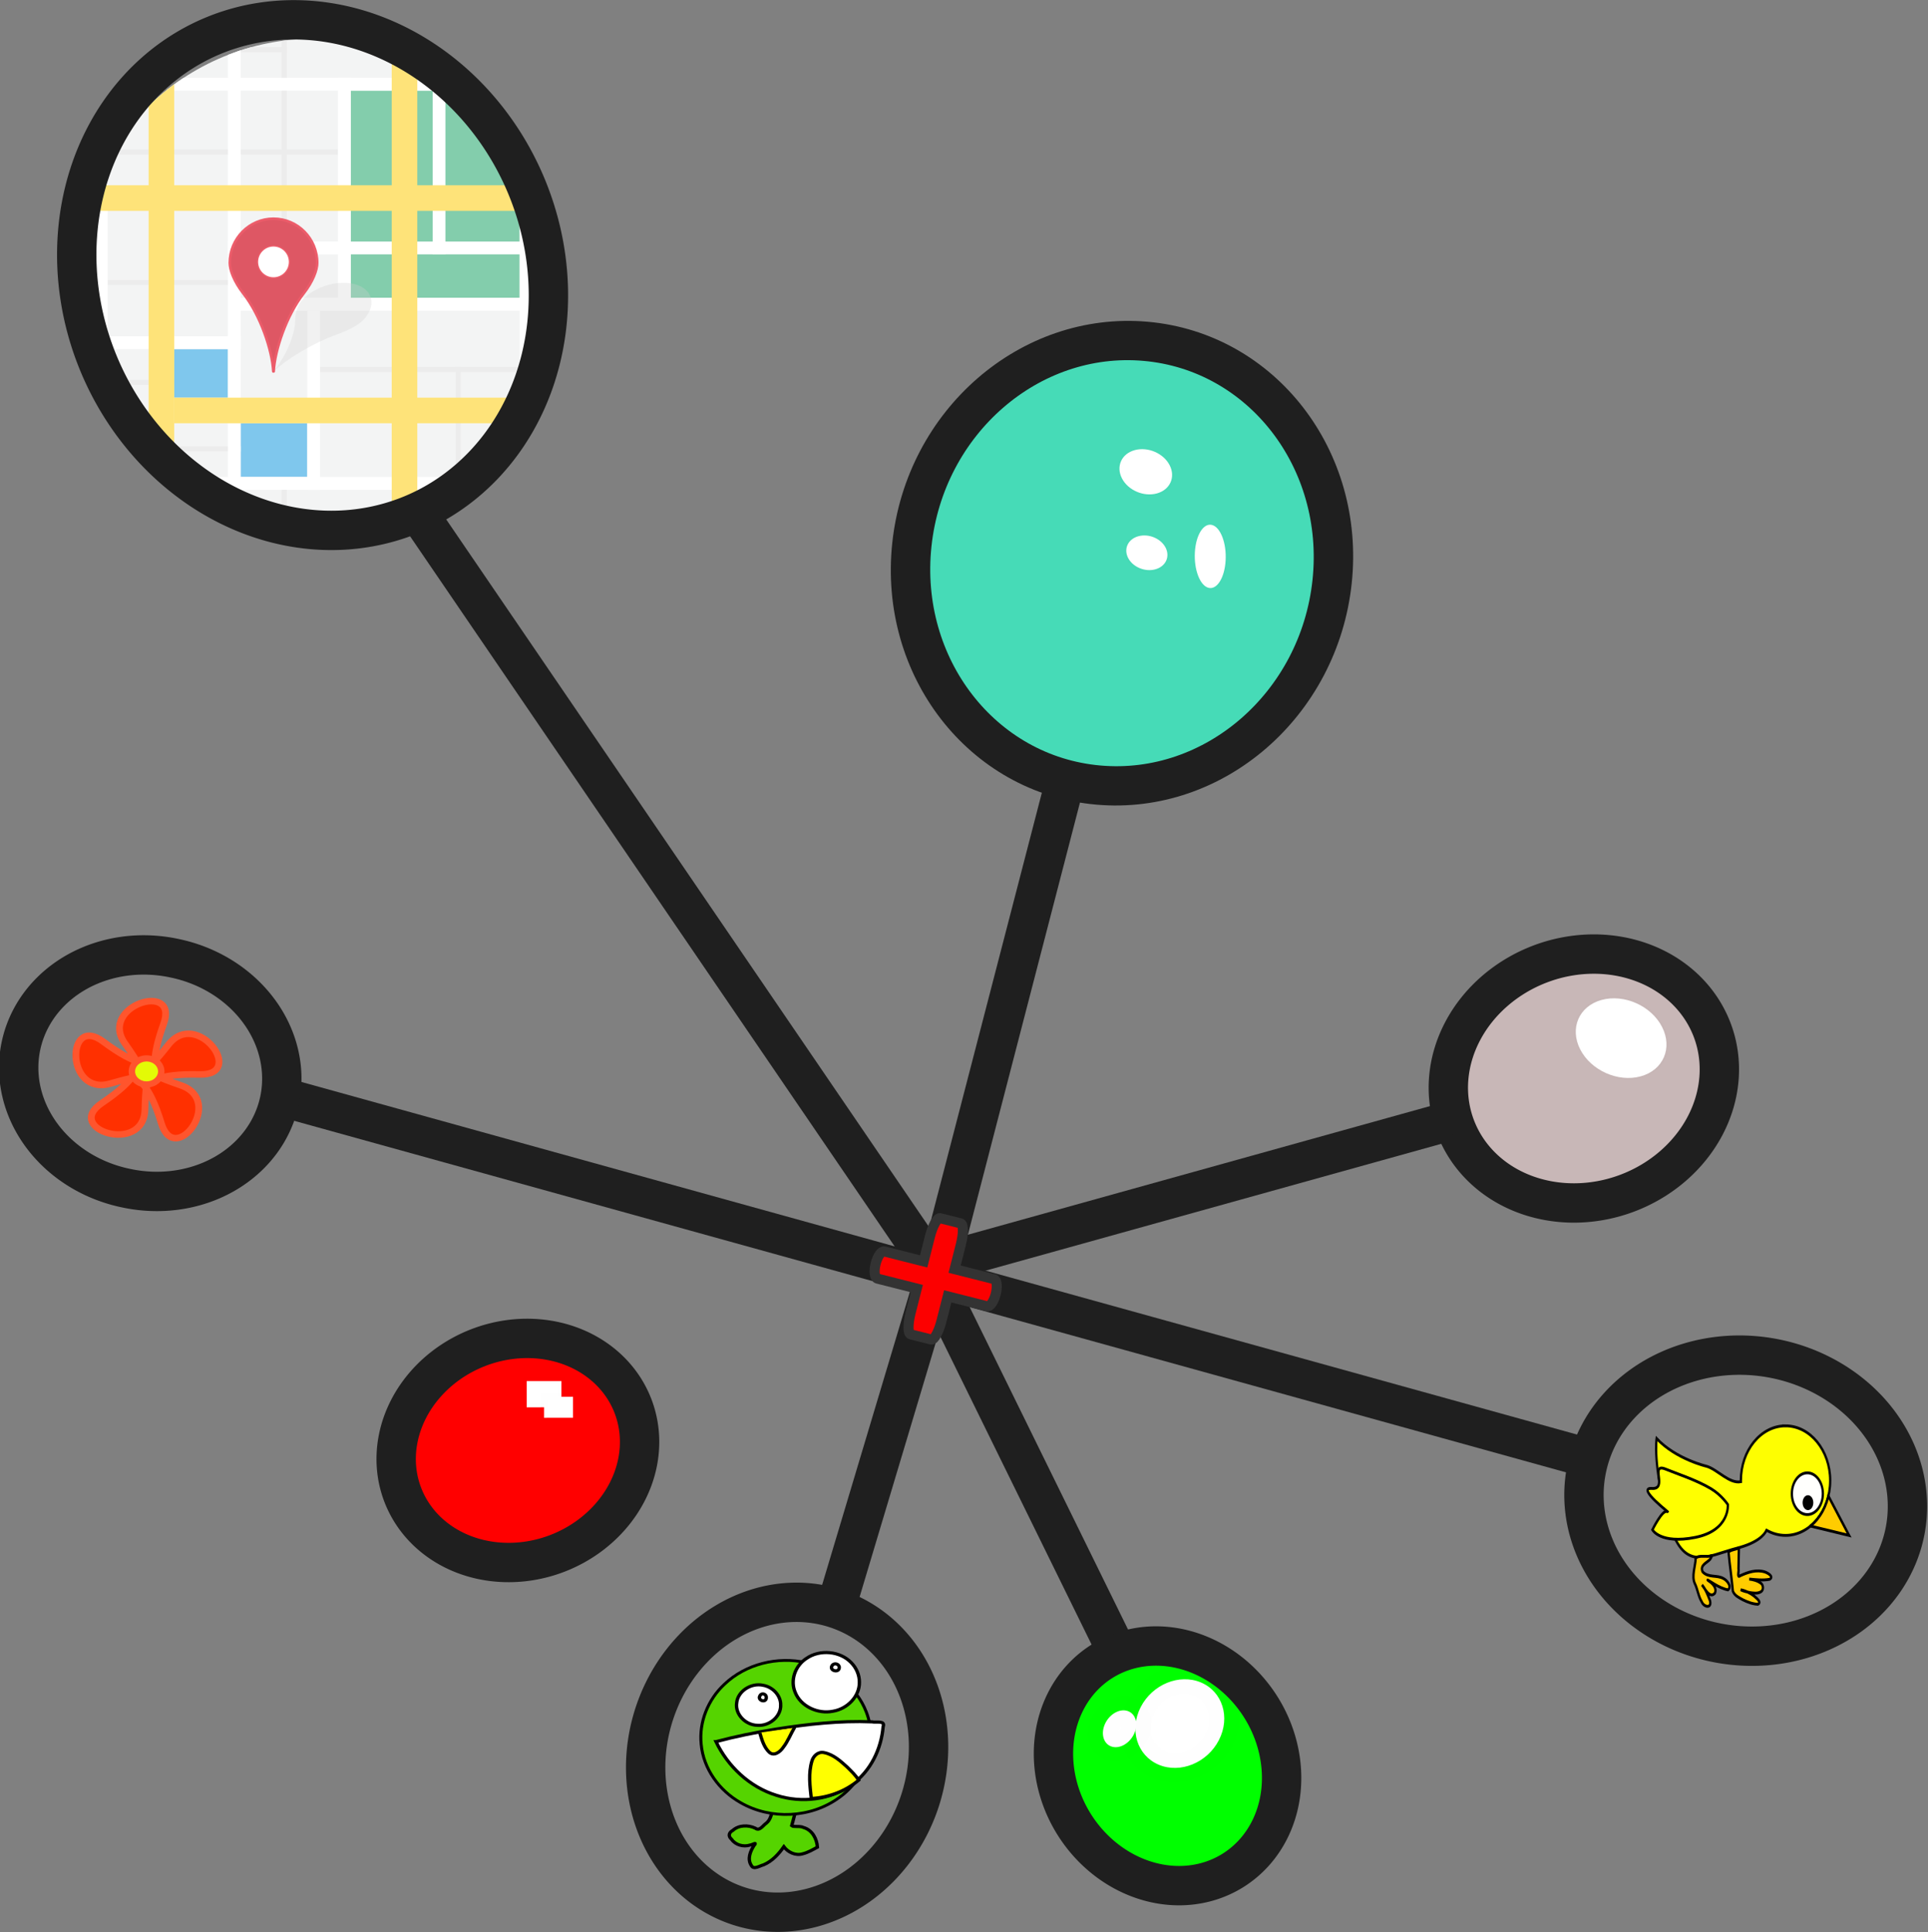 <?xml version="1.0" encoding="UTF-8" standalone="no"?>
<!-- Created with Inkscape (http://www.inkscape.org/) -->

<svg
   xmlns:dc="http://purl.org/dc/elements/1.1/"
   xmlns:cc="http://creativecommons.org/ns#"
   xmlns:rdf="http://www.w3.org/1999/02/22-rdf-syntax-ns#"
   xmlns:svg="http://www.w3.org/2000/svg"
   xmlns="http://www.w3.org/2000/svg"
   xmlns:sodipodi="http://sodipodi.sourceforge.net/DTD/sodipodi-0.dtd"
   xmlns:inkscape="http://www.inkscape.org/namespaces/inkscape"
   width="347.111"
   height="347.84"
   viewBox="0 0 97.963 98.168"
   version="1.1"
   id="svg8"
   inkscape:version="0.48.4 r9939"
   sodipodi:docname="envire_logo_graph.png">
  <rect x="0" y="0" width="97.963" height="98.168" fill="#808080" stroke="none"/>
  <defs
     id="defs2">
    <clipPath
       id="clipPath86">
      <path
         d="M 0,2055.1 H 2055.1 V 0 H 0 v 2055.1 z"
         id="path88"
         inkscape:connector-curvature="0" />
    </clipPath>
    <clipPath
       id="clipPath94">
      <path
         d="m 865.36,1005.8 h 384 v -347 h -384 v 347 z"
         id="path96"
         inkscape:connector-curvature="0" />
    </clipPath>
    <clipPath
       id="clipPath3927">
      <path
         transform="matrix(0.893,0,0,-0.902,632.34,2313.7)"
         d="m 1486.1,1425.8 a 1043.75,1033.85 0 1 1 -2087.5,0 1043.75,1033.85 0 1 1 2087.5,0 z"
         style="fill:none;stroke:#ffffff;stroke-width:103.88"
         id="path3929"
         inkscape:connector-curvature="0" />
    </clipPath>
  </defs>
  <sodipodi:namedview
     id="base"
     pagecolor="#ffffff"
     bordercolor="#666666"
     borderopacity="1.0"
     inkscape:pageopacity="0.0"
     inkscape:pageshadow="2"
     inkscape:zoom="0.9899495"
     inkscape:cx="302.16992"
     inkscape:cy="12.763658"
     inkscape:document-units="mm"
     inkscape:current-layer="g4575"
     showgrid="false"
     inkscape:window-width="1237"
     inkscape:window-height="1000"
     inkscape:window-x="1963"
     inkscape:window-y="24"
     inkscape:window-maximized="1"
     showguides="false"
     units="mm"
     fit-margin-top="0"
     fit-margin-left="0"
     fit-margin-right="0"
     fit-margin-bottom="0">
    <sodipodi:guide
       position="-73.928,-121.994"
       orientation="-0.707,0.707"
       id="guide17177"
       inkscape:locked="false" />
  </sodipodi:namedview>
  <g
     inkscape:label="Layer 1"
     inkscape:groupmode="layer"
     id="layer1"
     transform="translate(-4.496,-95.158)">
    <g
       id="g4575">
      <path
         inkscape:export-ydpi="90"
         inkscape:export-xdpi="90"
         inkscape:connector-curvature="0"
         id="path5415-4"
         d="m 52.274,160.797 14.741,30.01"
         style="fill:none;stroke:#1f1f1f;stroke-width:2;stroke-linecap:butt;stroke-linejoin:miter;stroke-miterlimit:4;stroke-opacity:1;stroke-dasharray:none" />
      <path
         inkscape:export-ydpi="90"
         inkscape:export-xdpi="90"
         inkscape:connector-curvature="0"
         id="path5415-5"
         d="m 19.047,150.955 32.221,8.93"
         style="fill:none;stroke:#1f1f1f;stroke-width:2;stroke-linecap:butt;stroke-linejoin:miter;stroke-miterlimit:4;stroke-opacity:1;stroke-dasharray:none" />
      <path
         inkscape:export-ydpi="90"
         inkscape:export-xdpi="90"
         d="m 32.846,174.068 a 5.6,6.268 68.683 1 1 -4.072,-10.434 5.6,6.268 68.683 1 1 4.072,10.434 z"
         style="fill:#ff0000;fill-opacity:1;stroke:#1f1f1f;stroke-width:2;stroke-miterlimit:4;stroke-opacity:1;stroke-dasharray:none"
         id="path2890"
         inkscape:connector-curvature="0" />
      <path
         inkscape:export-ydpi="90"
         inkscape:export-xdpi="90"
         d="m 68.414,121.279 a 6.728,6.011 59.803 1 1 -10.391,6.047 6.728,6.011 59.803 1 1 10.391,-6.047 z"
         style="fill:#46dbb7;fill-opacity:1;stroke:#000000;stroke-width:2.7;stroke-miterlimit:4;stroke-dasharray:none"
         id="path2892"
         inkscape:connector-curvature="0" />
      <path
         inkscape:export-ydpi="90"
         inkscape:export-xdpi="90"
         d="m 51.247,186.627 a 7.102,7.949 17.946 1 1 -13.514,-4.377 7.102,7.949 17.946 1 1 13.514,4.377 z"
         style="fill:none;stroke:#1f1f1f;stroke-width:2;stroke-miterlimit:4;stroke-opacity:1;stroke-dasharray:none"
         id="path2894"
         inkscape:connector-curvature="0" />
      <path
         inkscape:export-ydpi="90"
         inkscape:export-xdpi="90"
         d="m 87.143,155.792 a 6.228,6.971 69.605 1 1 -4.341,-11.676 6.228,6.971 69.605 1 1 4.341,11.676 z"
         style="fill:#c8b7b7;stroke:#1f1f1f;stroke-width:2;stroke-miterlimit:4;stroke-opacity:1;stroke-dasharray:none"
         id="path2896"
         inkscape:connector-curvature="0" />
      <path
         inkscape:export-ydpi="90"
         inkscape:export-xdpi="90"
         d="m 91.981,178.667 a 8.244,7.366 10.058 1 1 2.573,-14.505 8.244,7.366 10.058 0 1 -2.573,14.505 z"
         style="fill:none;stroke:#1f1f1f;stroke-width:2;stroke-miterlimit:4;stroke-opacity:1;stroke-dasharray:none"
         id="path2898"
         inkscape:connector-curvature="0" />
      <path
         inkscape:export-ydpi="90"
         inkscape:export-xdpi="90"
         inkscape:connector-curvature="0"
         id="path5409"
         d="m 23.349,117.724 28.775,42.167 6.943,-26.773"
         style="fill:none;stroke:#1f1f1f;stroke-width:2;stroke-linecap:butt;stroke-linejoin:miter;stroke-miterlimit:4;stroke-opacity:1;stroke-dasharray:none" />
      <path
         sodipodi:nodetypes="ccc"
         inkscape:export-ydpi="90"
         inkscape:export-xdpi="90"
         inkscape:connector-curvature="0"
         id="path5411"
         d="m 78.132,152.121 -25.925,7.216 -5.371,17.936"
         style="fill:none;stroke:#1f1f1f;stroke-width:2;stroke-linecap:butt;stroke-linejoin:miter;stroke-miterlimit:4;stroke-opacity:1;stroke-dasharray:none" />
      <path
         inkscape:export-ydpi="90"
         inkscape:export-xdpi="90"
         inkscape:connector-curvature="0"
         id="path5415"
         d="m 52.835,160.27 32.221,8.93"
         style="fill:none;stroke:#1f1f1f;stroke-width:2;stroke-linecap:butt;stroke-linejoin:miter;stroke-miterlimit:4;stroke-opacity:1;stroke-dasharray:none" />
      <ellipse
         inkscape:export-ydpi="90"
         inkscape:export-xdpi="90"
         transform="matrix(0.996,0.088,-0.106,0.994,0.564,1.693)"
         style="color:#000000;fill:#46dbb7;fill-opacity:1;stroke:#1f1f1f;stroke-width:2;stroke-miterlimit:4;stroke-opacity:1;stroke-dasharray:none"
         id="path3183"
         cx="73.563"
         cy="116.303"
         rx="10.719"
         ry="11.341"
         d="m 84.282,116.303 c 0,6.263 -4.799,11.341 -10.719,11.341 -5.92,0 -10.719,-5.077 -10.719,-11.341 0,-6.263 4.799,-11.341 10.719,-11.341 5.92,0 10.719,5.077 10.719,11.341 z"
         sodipodi:cx="73.562958"
         sodipodi:cy="116.30291"
         sodipodi:rx="10.719218"
         sodipodi:ry="11.340844" />
      <rect
         inkscape:export-ydpi="90"
         inkscape:export-xdpi="90"
         transform="matrix(1,-1.6205897e-4,1.9701211e-4,1,0,0)"
         x="31.225"
         y="165.331"
         width="1.764"
         height="1.333"
         style="color:#000000;fill:#ffffff;stroke:#000000;stroke-width:0.353;stroke-opacity:0.004"
         id="rect3233" />
      <rect
         inkscape:export-ydpi="90"
         inkscape:export-xdpi="90"
         transform="matrix(1,-1.6205897e-4,1.9701211e-4,1,0,0)"
         x="32.107"
         y="166.131"
         width="1.47"
         height="1.066"
         style="color:#000000;fill:#ffffff;stroke:#000000;stroke-width:0.353;stroke-opacity:0.004"
         id="rect3235" />
      <g
         inkscape:export-ydpi="90"
         inkscape:export-xdpi="90"
         transform="translate(-2.646,-5.821)"
         id="g17292"
         style="stroke-width:1.5;stroke-miterlimit:4;stroke-dasharray:none">
        <path
           inkscape:connector-curvature="0"
           id="path2888"
           style="fill:#00ff00;fill-opacity:1;stroke:#1f1f1f;stroke-width:2;stroke-miterlimit:4;stroke-opacity:1;stroke-dasharray:none"
           d="m 71.213,187.724 a 6.268,5.6 57.965 1 1 -9.495,5.941 6.268,5.6 57.965 1 1 9.495,-5.941 z"
           inkscape:export-xdpi="90"
           inkscape:export-ydpi="90" />
        <ellipse
           transform="matrix(0.922,0.388,-0.456,0.89,-1.129,0.564)"
           style="color:#000000;fill:#ffffff;stroke:#000000;stroke-width:1.502;stroke-miterlimit:4;stroke-opacity:0.004;stroke-dasharray:none"
           id="path3666"
           cx="146.801"
           cy="147.22"
           rx="2.156"
           ry="2.349"
           inkscape:export-xdpi="90"
           inkscape:export-ydpi="90"
           d="m 148.957,147.22 c 0,1.297 -0.965,2.349 -2.156,2.349 -1.191,0 -2.156,-1.051 -2.156,-2.349 0,-1.297 0.965,-2.349 2.156,-2.349 1.191,0 2.156,1.051 2.156,2.349 z"
           sodipodi:cx="146.80122"
           sodipodi:cy="147.22043"
           sodipodi:rx="2.1558955"
           sodipodi:ry="2.3485539" />
        <ellipse
           transform="matrix(0.922,0.388,-0.456,0.89,-1.129,0.564)"
           style="color:#000000;fill:#ffffff;stroke:#000000;stroke-width:1.502;stroke-miterlimit:4;stroke-opacity:0.004;stroke-dasharray:none"
           id="path3670"
           cx="144.191"
           cy="148.654"
           rx="0.776"
           ry="0.996"
           inkscape:export-xdpi="90"
           inkscape:export-ydpi="90"
           d="m 144.967,148.654 c 0,0.55 -0.347,0.996 -0.776,0.996 -0.429,0 -0.776,-0.446 -0.776,-0.996 0,-0.55 0.347,-0.996 0.776,-0.996 0.429,0 0.776,0.446 0.776,0.996 z"
           sodipodi:cx="144.19073"
           sodipodi:cy="148.65387"
           sodipodi:rx="0.77612227"
           sodipodi:ry="0.99635619" />
      </g>
      <ellipse
         inkscape:export-ydpi="90"
         inkscape:export-xdpi="90"
         transform="matrix(0.964,-0.265,0.456,0.89,0,1.693)"
         ry="2.181"
         rx="2.157"
         cy="167.517"
         cx="10.87"
         id="path3704"
         style="color:#000000;fill:#ffffff;stroke:#000000;stroke-width:0.204;stroke-opacity:0.004"
         d="m 13.027,167.517 c 0,1.205 -0.966,2.181 -2.157,2.181 -1.191,0 -2.157,-0.976 -2.157,-2.181 0,-1.205 0.966,-2.181 2.157,-2.181 1.191,0 2.157,0.976 2.157,2.181 z"
         sodipodi:cx="10.870353"
         sodipodi:cy="167.51675"
         sodipodi:rx="2.1567152"
         sodipodi:ry="2.180959" />
      <ellipse
         inkscape:export-ydpi="90"
         inkscape:export-xdpi="90"
         transform="matrix(0.966,0.26,-0.058,0.998,0.564,1.693)"
         ry="1.599"
         rx="0.809"
         cy="102.725"
         cx="73.896"
         id="path3706"
         style="color:#000000;fill:#ffffff;stroke:#000000;stroke-width:0.204;stroke-opacity:0.004"
         d="m 74.704,102.725 c 0,0.883 -0.362,1.599 -0.809,1.599 -0.447,0 -0.809,-0.716 -0.809,-1.599 0,-0.883 0.362,-1.599 0.809,-1.599 0.447,0 0.809,0.716 0.809,1.599 z"
         sodipodi:cx="73.895699"
         sodipodi:cy="102.72457"
         sodipodi:rx="0.80876821"
         sodipodi:ry="1.5993699" />
      <ellipse
         inkscape:export-ydpi="90"
         inkscape:export-xdpi="90"
         transform="matrix(0.964,-0.265,0.456,0.89,0.564,1.693)"
         ry="0.945"
         rx="0.988"
         cy="136.553"
         cx="-0.066"
         id="path3710"
         style="color:#000000;fill:#ffffff;stroke:#000000;stroke-width:0.204;stroke-opacity:0.004"
         d="m 0.923,136.553 c 0,0.522 -0.443,0.945 -0.988,0.945 -0.546,0 -0.988,-0.423 -0.988,-0.945 0,-0.522 0.443,-0.945 0.988,-0.945 0.546,0 0.988,0.423 0.988,0.945 z"
         sodipodi:cx="-0.065609291"
         sodipodi:cy="136.55264"
         sodipodi:rx="0.98849452"
         sodipodi:ry="0.94508219" />
      <ellipse
         inkscape:export-ydpi="90"
         inkscape:export-xdpi="90"
         transform="matrix(0.964,-0.265,0.456,0.89,0.564,1.693)"
         ry="1.236"
         rx="1.258"
         cy="132.485"
         cx="1.802"
         id="path3712"
         style="color:#000000;fill:#ffffff;stroke:#000000;stroke-width:0.204;stroke-opacity:0.004"
         d="m 3.061,132.485 c 0,0.683 -0.563,1.236 -1.258,1.236 -0.695,0 -1.258,-0.553 -1.258,-1.236 0,-0.683 0.563,-1.236 1.258,-1.236 0.695,0 1.258,0.553 1.258,1.236 z"
         sodipodi:cx="1.8024194"
         sodipodi:cy="132.48509"
         sodipodi:rx="1.2580839"
         sodipodi:ry="1.2358768" />
      <path
         inkscape:export-ydpi="90"
         inkscape:export-xdpi="90"
         d="m 51.821,163.216 c 0.148,0.016 0.374,-0.399 0.513,-0.946 l 0.317,-1.249 1.998,0.505 c 0.148,0.038 0.345,-0.239 0.441,-0.623 0.097,-0.383 0.057,-0.721 -0.091,-0.759 l -1.998,-0.505 0.316,-1.247 c 0.142,-0.561 0.138,-1.043 -0.011,-1.079 l -1.039,-0.262 c -0.147,-0.037 -0.381,0.383 -0.524,0.945 l -0.315,1.248 -1.998,-0.505 c -0.147,-0.037 -0.345,0.241 -0.442,0.623 -0.097,0.383 -0.055,0.721 0.092,0.758 l 1.998,0.505 -0.316,1.247 c -0.142,0.561 -0.138,1.042 0.009,1.08 l 1.039,0.262 c 0.004,5.3e-4 0.008,0.002 0.011,0.002 z"
         style="fill:#fc0000;fill-rule:evenodd;stroke:#333333;stroke-width:0.511;stroke-linecap:round;stroke-miterlimit:4;stroke-opacity:1;stroke-dasharray:none"
         id="path2471"
         inkscape:connector-curvature="0" />
      <path
         inkscape:export-ydpi="90"
         inkscape:export-xdpi="90"
         d="m 10.899,155.523 a 6.68,5.969 11.909 1 1 2.463,-11.681 6.68,5.969 11.909 1 1 -2.463,11.681 z"
         style="fill:none;stroke:#1f1f1f;stroke-width:2;stroke-miterlimit:4;stroke-opacity:1;stroke-dasharray:none"
         id="path2890-2"
         inkscape:connector-curvature="0" />
      <g
         inkscape:export-ydpi="90"
         inkscape:export-xdpi="90"
         transform="translate(2.822,19.262)"
         id="g17287">
        <g
           transform="matrix(0.013,0,0,-0.013,4.46,102.931)"
           id="g10">
          <g
             id="g3933"
             transform="translate(-11.72,-31.254)">
            <g
               clip-path="url(#clipPath3927)"
               id="g3869">
              <path
                 d="m 28.364,2026.8 h 2000 V 26.8 h -2000 z"
                 style="fill:#f3f4f4;fill-rule:evenodd"
                 id="path12"
                 inkscape:connector-curvature="0" />
              <path
                 d="m 478.36,746.75 h 210 v -190 h -210 z"
                 style="fill:#7fc7ed;fill-rule:evenodd"
                 id="path14"
                 inkscape:connector-curvature="0" />
              <path
                 d="m 1878.4,196.75 h 150 v -170 h -150 z"
                 style="fill:#7fc7ed;fill-rule:evenodd"
                 id="path16"
                 inkscape:connector-curvature="0" />
              <path
                 d="m 738.36,456.75 h 260 V 247.08 h -260 z"
                 style="fill:#7fc7ed;fill-rule:evenodd"
                 id="path18"
                 inkscape:connector-curvature="0" />
              <path
                 d="m 1538.4,2026.8 h 290 v -220 h -290 z"
                 style="fill:#7fc7ed;fill-rule:evenodd"
                 id="path20"
                 inkscape:connector-curvature="0" />
              <path
                 d="m 1168.4,1756.8 h 660 v -810 h -660 z"
                 style="fill:#83cdac;fill-rule:evenodd"
                 id="path22"
                 inkscape:connector-curvature="0" />
              <path
                 d="m 28.364,1756.8 h 140 v -960 h -140 z"
                 style="fill:#83cdac;fill-rule:evenodd"
                 id="path24"
                 inkscape:connector-curvature="0" />
              <path
                 d="m 478.36,196.75 h 210 v -170 h -210 z"
                 style="fill:#83cdac;fill-rule:evenodd"
                 id="path26"
                 inkscape:connector-curvature="0" />
              <path
                 d="m 1118.4,1506.8 h -950 v 20 h 950 z"
                 style="fill:#ececec;fill-rule:evenodd"
                 id="path28"
                 inkscape:connector-curvature="0" />
              <path
                 d="m 738.36,996.75 h -570 v 20 h 570 z"
                 style="fill:#ececec;fill-rule:evenodd"
                 id="path30"
                 inkscape:connector-curvature="0" />
              <path
                 d="m 918.36,1906.8 h -890 v 20 h 890 z"
                 style="fill:#ececec;fill-rule:evenodd"
                 id="path32"
                 inkscape:connector-curvature="0" />
              <path
                 d="m 478.36,606.75 h -450 v 20 h 450 z"
                 style="fill:#ececec;fill-rule:evenodd"
                 id="path34"
                 inkscape:connector-curvature="0" />
              <path
                 d="m 2028.4,1586.8 h -150 v 20 h 150 z"
                 style="fill:#ececec;fill-rule:evenodd"
                 id="path36"
                 inkscape:connector-curvature="0" />
              <path
                 d="m 2028.4,1016.8 h -150 v 20 h 150 z"
                 style="fill:#ececec;fill-rule:evenodd"
                 id="path38"
                 inkscape:connector-curvature="0" />
              <path
                 d="m 2028.4,766.75 h -150 v 20 h 150 z"
                 style="fill:#ececec;fill-rule:evenodd"
                 id="path40"
                 inkscape:connector-curvature="0" />
              <path
                 d="m 738.36,346.75 h -710 v 20 h 710 z"
                 style="fill:#ececec;fill-rule:evenodd"
                 id="path42"
                 inkscape:connector-curvature="0" />
              <path
                 d="m 1828.4,656.75 h -780 v 20 h 780 z"
                 style="fill:#ececec;fill-rule:evenodd"
                 id="path44"
                 inkscape:connector-curvature="0" />
              <path
                 d="m 898.36,2026.8 h 20 v -910 h -20 z"
                 style="fill:#ececec;fill-rule:evenodd"
                 id="path46"
                 inkscape:connector-curvature="0" />
              <path
                 d="m 898.36,196.75 h 20 v -170 h -20 z"
                 style="fill:#ececec;fill-rule:evenodd"
                 id="path48"
                 inkscape:connector-curvature="0" />
              <path
                 d="m 1578.4,676.75 h 20 v -430 h -20 z"
                 style="fill:#ececec;fill-rule:evenodd"
                 id="path50"
                 inkscape:connector-curvature="0" />
              <path
                 d="M 2028.4,1756.8 H 28.4 v 50 h 2000 z"
                 style="fill:#ffffff;fill-rule:evenodd"
                 id="path52"
                 inkscape:connector-curvature="0" />
              <path
                 d="m 738.36,746.75 h -710 v 50 h 710 z"
                 style="fill:#ffffff;fill-rule:evenodd"
                 id="path54"
                 inkscape:connector-curvature="0" />
              <path
                 d="m 1878.4,896.75 h -1147 v 50 h 1147 z"
                 style="fill:#ffffff;fill-rule:evenodd"
                 id="path56"
                 inkscape:connector-curvature="0" />
              <path
                 d="M 2028.4,196.75 H 28.4 v 50 h 2000 z"
                 style="fill:#ffffff;fill-rule:evenodd"
                 id="path58"
                 inkscape:connector-curvature="0" />
              <path
                 d="m 2028.4,1116.8 h -1340 v 50 h 1340 z"
                 style="fill:#ffffff;fill-rule:evenodd"
                 id="path60"
                 inkscape:connector-curvature="0" />
              <path
                 d="m 168.36,2026.8 h 50 V 26.8 h -50 z"
                 style="fill:#ffffff;fill-rule:evenodd"
                 id="path62"
                 inkscape:connector-curvature="0" />
              <path
                 d="m 1828.4,2026.8 h 50 V 26.8 h -50 z"
                 style="fill:#ffffff;fill-rule:evenodd"
                 id="path64"
                 inkscape:connector-curvature="0" />
              <path
                 d="m 688.36,2026.8 h 50 V 26.8 h -50 z"
                 style="fill:#ffffff;fill-rule:evenodd"
                 id="path66"
                 inkscape:connector-curvature="0" />
              <path
                 d="m 1118.4,1806.8 h 50 v -910 h -50 z"
                 style="fill:#ffffff;fill-rule:evenodd"
                 id="path68"
                 inkscape:connector-curvature="0" />
              <path
                 d="m 998.36,896.75 h 50 v -700 h -50 z"
                 style="fill:#ffffff;fill-rule:evenodd"
                 id="path70"
                 inkscape:connector-curvature="0" />
              <path
                 d="m 1488.4,2026.8 h 50 v -910 h -50 z"
                 style="fill:#ffffff;fill-rule:evenodd"
                 id="path72"
                 inkscape:connector-curvature="0" />
              <path
                 d="m 378.36,2026.8 h 100 V 26.8 h -100 z"
                 style="fill:#fee379;fill-rule:evenodd"
                 id="path74"
                 inkscape:connector-curvature="0" />
              <path
                 d="m 1328.4,2026.8 h 100 V 26.8 h -100 z"
                 style="fill:#fee379;fill-rule:evenodd"
                 id="path76"
                 inkscape:connector-curvature="0" />
              <path
                 d="M 2028.4,1286.8 H 28.4 v 100 h 2000 z"
                 style="fill:#fee379;fill-rule:evenodd"
                 id="path78"
                 inkscape:connector-curvature="0" />
              <path
                 d="m 2027.4,456.75 h -1549 v 100 h 1549 z"
                 style="fill:#fee379;fill-rule:evenodd"
                 id="path80"
                 inkscape:connector-curvature="0" />
              <g
                 id="g82">
                <g
                   clip-path="url(#clipPath86)"
                   id="g84">
                  <g
                     id="g90">
                    <g
                       id="g98">
                      <g
                         clip-path="url(#clipPath94)"
                         style="opacity:0.3"
                         id="g100">
                        <g
                           transform="translate(866.57,658.75)"
                           id="g102">
                          <path
                             d="m 0,0 c 48.69,46.36 154.72,112.35 247.51,144.89 50.55,17.73 86.91,39.46 101.97,55.07 52.3,54.2 41.88,116.38 -23.29,138.89 -65.17,22.5 -160.41,-3.19 -212.71,-57.4 C 98.41,265.85 85.14,236.14 84.75,201.09 84.05,136.75 41.55,48.83 -1.21,0.42 z"
                             style="fill:#d0d0d0"
                             id="path104"
                             inkscape:connector-curvature="0" />
                        </g>
                      </g>
                    </g>
                  </g>
                  <g
                     transform="translate(867.24,659.29)"
                     id="g106">
                    <path
                       d="m 0,0 c 4.29,83.52 50.31,219.18 117.02,304.56 36.34,46.52 53.06,91.85 53.06,119.36 0,95.54 -76.54,173 -170.96,173 -94.42,0 -170.96,-77.46 -170.96,-173 0,-27.51 16.72,-72.84 53.06,-119.36 C -52.07,219.18 -6.05,83.52 -1.76,0 z"
                       style="fill:#de5764"
                       id="path108"
                       inkscape:connector-curvature="0" />
                  </g>
                  <g
                     transform="translate(867.24,659.29)"
                     id="g110">
                    <path
                       d="m 0,0 c 4.29,83.52 50.31,219.18 117.02,304.56 36.34,46.52 53.06,91.85 53.06,119.36 0,95.54 -76.54,173 -170.96,173 -94.42,0 -170.96,-77.46 -170.96,-173 0,-27.51 16.72,-72.84 53.06,-119.36 C -52.07,219.18 -6.05,83.52 -1.76,0 z"
                       style="fill:none;stroke:#ec5c6a;stroke-width:10;stroke-linecap:round;stroke-linejoin:round;stroke-miterlimit:10"
                       id="path112"
                       inkscape:connector-curvature="0" />
                  </g>
                  <g
                     transform="translate(803.86,1087.3)"
                     id="g114">
                    <path
                       d="M 0,0 C 0,34.52 27.98,62.5 62.5,62.5 97.02,62.5 125,34.52 125,0 125,-34.52 97.02,-62.5 62.5,-62.5 27.98,-62.5 0,-34.52 0,0"
                       style="fill:#ffffff;fill-rule:evenodd"
                       id="path116"
                       inkscape:connector-curvature="0" />
                  </g>
                  <g
                     transform="translate(803.86,1087.3)"
                     id="g118">
                    <path
                       d="M 0,0 C 0,34.52 27.98,62.5 62.5,62.5 97.02,62.5 125,34.52 125,0 125,-34.52 97.02,-62.5 62.5,-62.5 27.98,-62.5 0,-34.52 0,0 z"
                       style="fill:none;stroke:#ec5c6a;stroke-width:5;stroke-linecap:round;stroke-linejoin:round;stroke-miterlimit:10"
                       id="path120"
                       inkscape:connector-curvature="0" />
                  </g>
                </g>
              </g>
            </g>
          </g>
        </g>
        <path
           inkscape:connector-curvature="0"
           id="path2886"
           style="fill:none;stroke:#1f1f1f;stroke-width:2;stroke-linejoin:miter;stroke-miterlimit:4;stroke-opacity:1;stroke-dasharray:none"
           d="M 28.42,85.353 A 13.168,11.766 67.41 1 1 6.693,94.392 13.168,11.766 67.41 1 1 28.42,85.353 z" />
      </g>
      <g
         inkscape:export-ydpi="90"
         inkscape:export-xdpi="90"
         transform="matrix(0.079,0,0,0.074,20.825,165.272)"
         id="layer1-6">
        <g
           transform="translate(151.36,89.546)"
           id="g3362"
           style="stroke:#000000">
          <path
             d="m 139.29,205.27 c -1.363,3.2 -1.631,7.021 -4.449,9.428 -2.17,1.5 -4.312,5.786 -7.099,3.464 -4.59,-2.31 -10.581,-2.215 -14.439,1.487 -2.662,1.568 -3.141,3.989 -0.839,6.128 2.494,3.888 7.585,5.453 11.903,3.973 1.482,-0.176 4.799,-2.521 2.559,0.259 -2.454,4.024 -4.478,9.396 -1.717,13.792 1.457,3.154 5.419,0.145 7.857,-0.492 5.603,-2.544 9.698,-7.385 13.014,-12.422 2.685,3.766 7.499,6.374 12.152,4.863 3.41,-0.911 6.421,-2.812 9.452,-4.555 -0.352,-5.596 -3.201,-11.757 -8.93,-13.503 -2.21,-1.278 -6.439,-0.151 -7.603,-1.229 0.778,-3.114 1.557,-6.228 2.335,-9.341"
             id="path5133"
             inkscape:connector-curvature="0"
             style="fill:#55d400;fill-rule:evenodd;stroke-width:2.16" />
          <path
             d="m 202.18,155.87 c 0.141,16.262 -8.141,31.834 -20.434,41.21 -18.118,14.228 -44.087,15.511 -63.517,3.516 -13.626,-8.176 -23.873,-23.201 -25.301,-39.988 -1.527,-15.255 4.422,-30.828 14.903,-41.224 13.725,-14.012 34.223,-19.321 52.632,-14.898 16.909,3.876 32.328,16.404 38.622,33.814 2.043,5.586 3.101,11.576 3.096,17.57 z"
             id="path3143"
             inkscape:connector-curvature="0"
             style="fill:#55d400;stroke-width:1.929" />
          <path
             d="m 144.06,133.65 c 0.199,7.808 -7.219,14.492 -14.927,13.87 -7.721,-0.151 -14.413,-7.553 -13.393,-15.289 0.639,-8.05 9.194,-14.004 16.984,-12.187 6.36,1.17 11.445,7.084 11.337,13.606 z"
             id="path5083"
             inkscape:connector-curvature="0"
             style="fill:#ffffff;stroke-width:2.16" />
          <path
             d="m 194.68,117.91 c 0.169,9.658 -7.629,18.314 -17.005,19.955 -9.804,2.122 -20.784,-3.435 -24.292,-12.954 -3.337,-8.255 -0.04,-18.34 7.264,-23.322 8.588,-6.358 21.77,-5.067 28.839,2.993 3.295,3.606 5.22,8.433 5.195,13.328 z"
             id="path5085"
             inkscape:connector-curvature="0"
             style="fill:#ffffff;stroke-width:2.16" />
          <path
             d="m 102.45,158.75 c 7.489,16.681 21.298,31.036 38.892,36.841 16.041,5.538 34.92,3.233 48.414,-7.341 12.309,-9.364 18.989,-24.594 20.188,-39.763 1.517,-4.519 -4.59,-2.658 -7.127,-3.331 -20.818,-0.923 -41.623,1.607 -62.121,5.039 -12.872,2.244 -25.671,4.987 -38.245,8.554 z"
             id="path5087"
             inkscape:connector-curvature="0"
             style="fill:#ffffff;fill-rule:evenodd;stroke-width:2.16" />
          <path
             d="m 163.74,197.76 c -0.875,-8.504 -1.968,-17.346 0.406,-25.706 0.872,-3.367 3.914,-6.613 7.683,-5.81 6.043,1.222 10.673,5.788 14.962,9.915 2.66,2.819 5.476,5.712 7.47,8.988 -8.372,7.535 -19.287,11.978 -30.52,12.613 z"
             id="path5131"
             inkscape:connector-curvature="0"
             style="fill:#ffff00;fill-rule:evenodd;stroke-width:2.16" />
          <path
             d="m 134.8,128.4 c 0.082,4.247 -6.192,1.977 -3.952,-1.38 1.125,-2.113 4.14,-0.809 3.952,1.38 z"
             id="path5089"
             inkscape:connector-curvature="0"
             style="fill:#ffffff;stroke-width:2.16" />
          <path
             d="m 181.72,107.78 c 0.006,4.228 -6.891,2.138 -4.516,-1.38 1.285,-2.013 4.576,-1.009 4.516,1.38 z"
             id="path5091"
             inkscape:connector-curvature="0"
             style="fill:#ffffff;stroke-width:2.16" />
          <path
             d="m 130.58,152.56 c 1.363,4.73 2.592,9.881 6.152,13.487 3.067,2.966 7.057,-0.369 8.782,-3.143 3.211,-4.311 4.963,-9.477 7.559,-14.115 l 0.111,0.048 0.038,0.319"
             id="path5093"
             inkscape:connector-curvature="0"
             style="fill:#ffff00;fill-rule:evenodd;stroke-width:2.16" />
        </g>
      </g>
      <g
         inkscape:export-ydpi="90"
         inkscape:export-xdpi="90"
         transform="matrix(0.024,0,0,0.03,95.963,130.417)"
         id="g9163">
        <g
           transform="matrix(0.852,0,0,0.852,-325.29,28.941)"
           id="g9110"
           style="stroke-width:5.722">
          <path
             d="m 345.47,1420.8 c -61.285,0 -110.97,48.746 -110.97,108.88 0,0.72 0.017,1.439 0.031,2.156 -28.631,4.547 -57.488,-23.786 -84.5,-30.539 0,0 -76.749,-14.032 -124.91,-55.367 0,0 -10.401,52.996 29.312,163.31 37.687,104.69 92.127,71.187 171.69,54.438 48.928,-10.301 66.154,-25.343 72.188,-35.406 14.308,6.597 30.301,10.281 47.156,10.281 61.285,0 110.97,-48.746 110.97,-108.88 0,-60.129 -49.684,-108.88 -110.97,-108.88 z"
             style="opacity:0.99;color:#000000;fill:#ffff00;fill-rule:evenodd;stroke:#090907;stroke-width:5.722"
             id="path9060"
             inkscape:connector-curvature="0" />
          <path
             d="m 162.08,1678.9 c -12.371,3.54 -30.897,-2.136 -39.808,4.929 -0.62,15.493 -10.823,35.966 -2.224,50.33 7.151,11.624 8.903,26.004 17.467,36.698 4.955,10.278 25.122,13.593 20.346,-2.29 -5.414,-11.217 -10.755,-22.968 -20.043,-31.672 7.947,8.173 19.191,27.59 32.042,16.636 5.703,-10.71 -6.161,-19.813 -14.614,-24.174 -11.484,-6.937 9.67,4.482 13.972,6.269 10.584,5.013 21.622,9.387 33.249,11.207 10.487,-6.89 -3.065,-19.264 -10.671,-22.308 -16.505,-7.91 -37.687,-1.077 -52.285,-13.585 -7.736,-13.556 11.522,-18.156 18.679,-25.045 1.869,-1.94 3.317,-4.342 3.892,-6.996 z"
             style="color:#000000;fill:#ffcc00;stroke:#000000;stroke-width:5.722"
             id="path9077"
             inkscape:connector-curvature="0" />
          <path
             d="m 229.59,1663.4 c -7.393,3.058 -20.528,3.784 -25.714,8.305 2.853,25.943 7.921,51.887 10.776,77.83 4.771,9.346 15.735,12.731 24.636,16.901 11.946,4.814 24.639,8.536 37.537,8.98 10.282,-4.682 -5.154,-12.862 -9.614,-16.466 -10.07,-6.219 -21.516,-10.59 -33.173,-12.361 6.858,2.933 14.814,4.048 22.248,5.538 9.211,1.09 19.387,2.61 28.032,-1.569 7.436,-3.503 6.057,-14.328 -0.982,-17.457 -8.497,-4.941 -18.413,-6.662 -28.055,-7.764 16.878,1.313 34.011,2.951 50.83,0.422 11.389,-5.498 -5.942,-12.969 -11.817,-14.49 -20.666,-5.404 -42.337,0.262 -61.786,7.632 -8.2,5.279 -2.526,-9.655 -3.928,-14.311 0.337,-13.73 0.674,-27.461 1.01,-41.191 z"
             style="color:#000000;fill:#ffcc00;stroke:#000000;stroke-width:5.722"
             id="path9082"
             inkscape:connector-curvature="0" />
          <path
             d="m 438.22,1555.7 c 0,22.894 -17.234,41.453 -38.492,41.453 -21.259,0 -38.492,-18.559 -38.492,-41.453 0,-22.894 17.234,-41.453 38.492,-41.453 21.259,0 38.492,18.559 38.492,41.453 z"
             style="opacity:0.99;color:#000000;fill:#ffffff;fill-rule:evenodd;stroke:#090907;stroke-width:5.722"
             id="path9095"
             inkscape:connector-curvature="0" />
          <path
             d="m 414.53,1573.5 c 0,8.177 -5.965,14.805 -13.324,14.805 -7.359,0 -13.324,-6.628 -13.324,-14.805 0,-8.176 5.965,-14.805 13.324,-14.805 7.359,0 13.324,6.628 13.324,14.805 z"
             style="opacity:0.99;color:#000000;fill-rule:evenodd"
             id="path9097"
             inkscape:connector-curvature="0" />
          <path
             d="m 407.5,1620 95.875,18.625 -51.438,-78.375 c -0.181,0.608 -0.309,1.24 -0.5,1.844 -1.081,3.409 -2.315,6.744 -3.719,10 -1.404,3.256 -2.979,6.446 -4.688,9.531 -1.708,3.085 -3.537,6.073 -5.531,8.969 -1.994,2.896 -4.145,5.686 -6.406,8.375 -2.261,2.688 -4.646,5.287 -7.156,7.75 -2.51,2.463 -5.135,4.781 -7.875,7 -2.74,2.219 -5.611,4.325 -8.562,6.281 z"
             style="color:#000000;fill:#ffcc00;stroke:#000000;stroke-width:5.722"
             id="path9108"
             inkscape:connector-curvature="0" />
        </g>
        <path
           d="m -153.1,1372.8 c 0,0 5.055,43.727 -68.969,55.57 -74.024,11.844 -90.681,-12.891 -90.681,-12.891 0,0 21.922,-35.891 31.672,-30.656 10.435,5.602 -67.801,-41.347 -32.781,-39.36 34.92,1.982 -5.922,-44.414 29.609,-32.57 20.458,6.819 65.021,18.317 95.598,33.063 22.53,10.865 35.551,26.843 35.551,26.843 z"
           style="color:#000000;fill:#ffff00;stroke:#000000;stroke-width:4.877"
           id="path9161"
           inkscape:connector-curvature="0" />
      </g>
      <g
         inkscape:export-ydpi="90"
         inkscape:export-xdpi="90"
         transform="matrix(0.45,0,0,0.433,-48.844,92.184)"
         id="g15569">
        <path
           d="m 130.029,136.302 c 8.144,-5.677 -0.412,-5.394 8.919,-2.085 5.02,1.78 -0.682,9.635 -2.194,4.468 -2.811,-9.604 -5.189,-1.27 0.799,-9.24 3.222,-4.289 8.831,3.635 3.515,3.496 -9.882,-0.259 -2.795,4.609 -8.425,-3.626 -3.029,-4.431 6.14,-7.389 4.366,-2.308 -3.296,9.445 3.461,4.118 -6.006,7 -5.094,1.55 -5.037,-8.201 -0.816,-4.922 7.845,6.096 4.934,-2.064 4.713,7.952 -0.119,5.389 -9.253,2.32 -4.871,-0.734 z"
           id="path1549"
           inkscape:connector-curvature="0"
           style="fill:#ff3000;stroke:#ff552d;stroke-width:0.767;stroke-linejoin:round" />
        <path
           d="m 133.425,132.586 a 1.658,1.527 0 1 0 3.316,0 1.658,1.527 0 1 0 -3.316,0 z"
           id="path1551"
           inkscape:connector-curvature="0"
           style="fill:#e3fa06;stroke:#ff542d;stroke-width:0.726;stroke-linejoin:round" />
      </g>
    </g>
  </g>
</svg>
